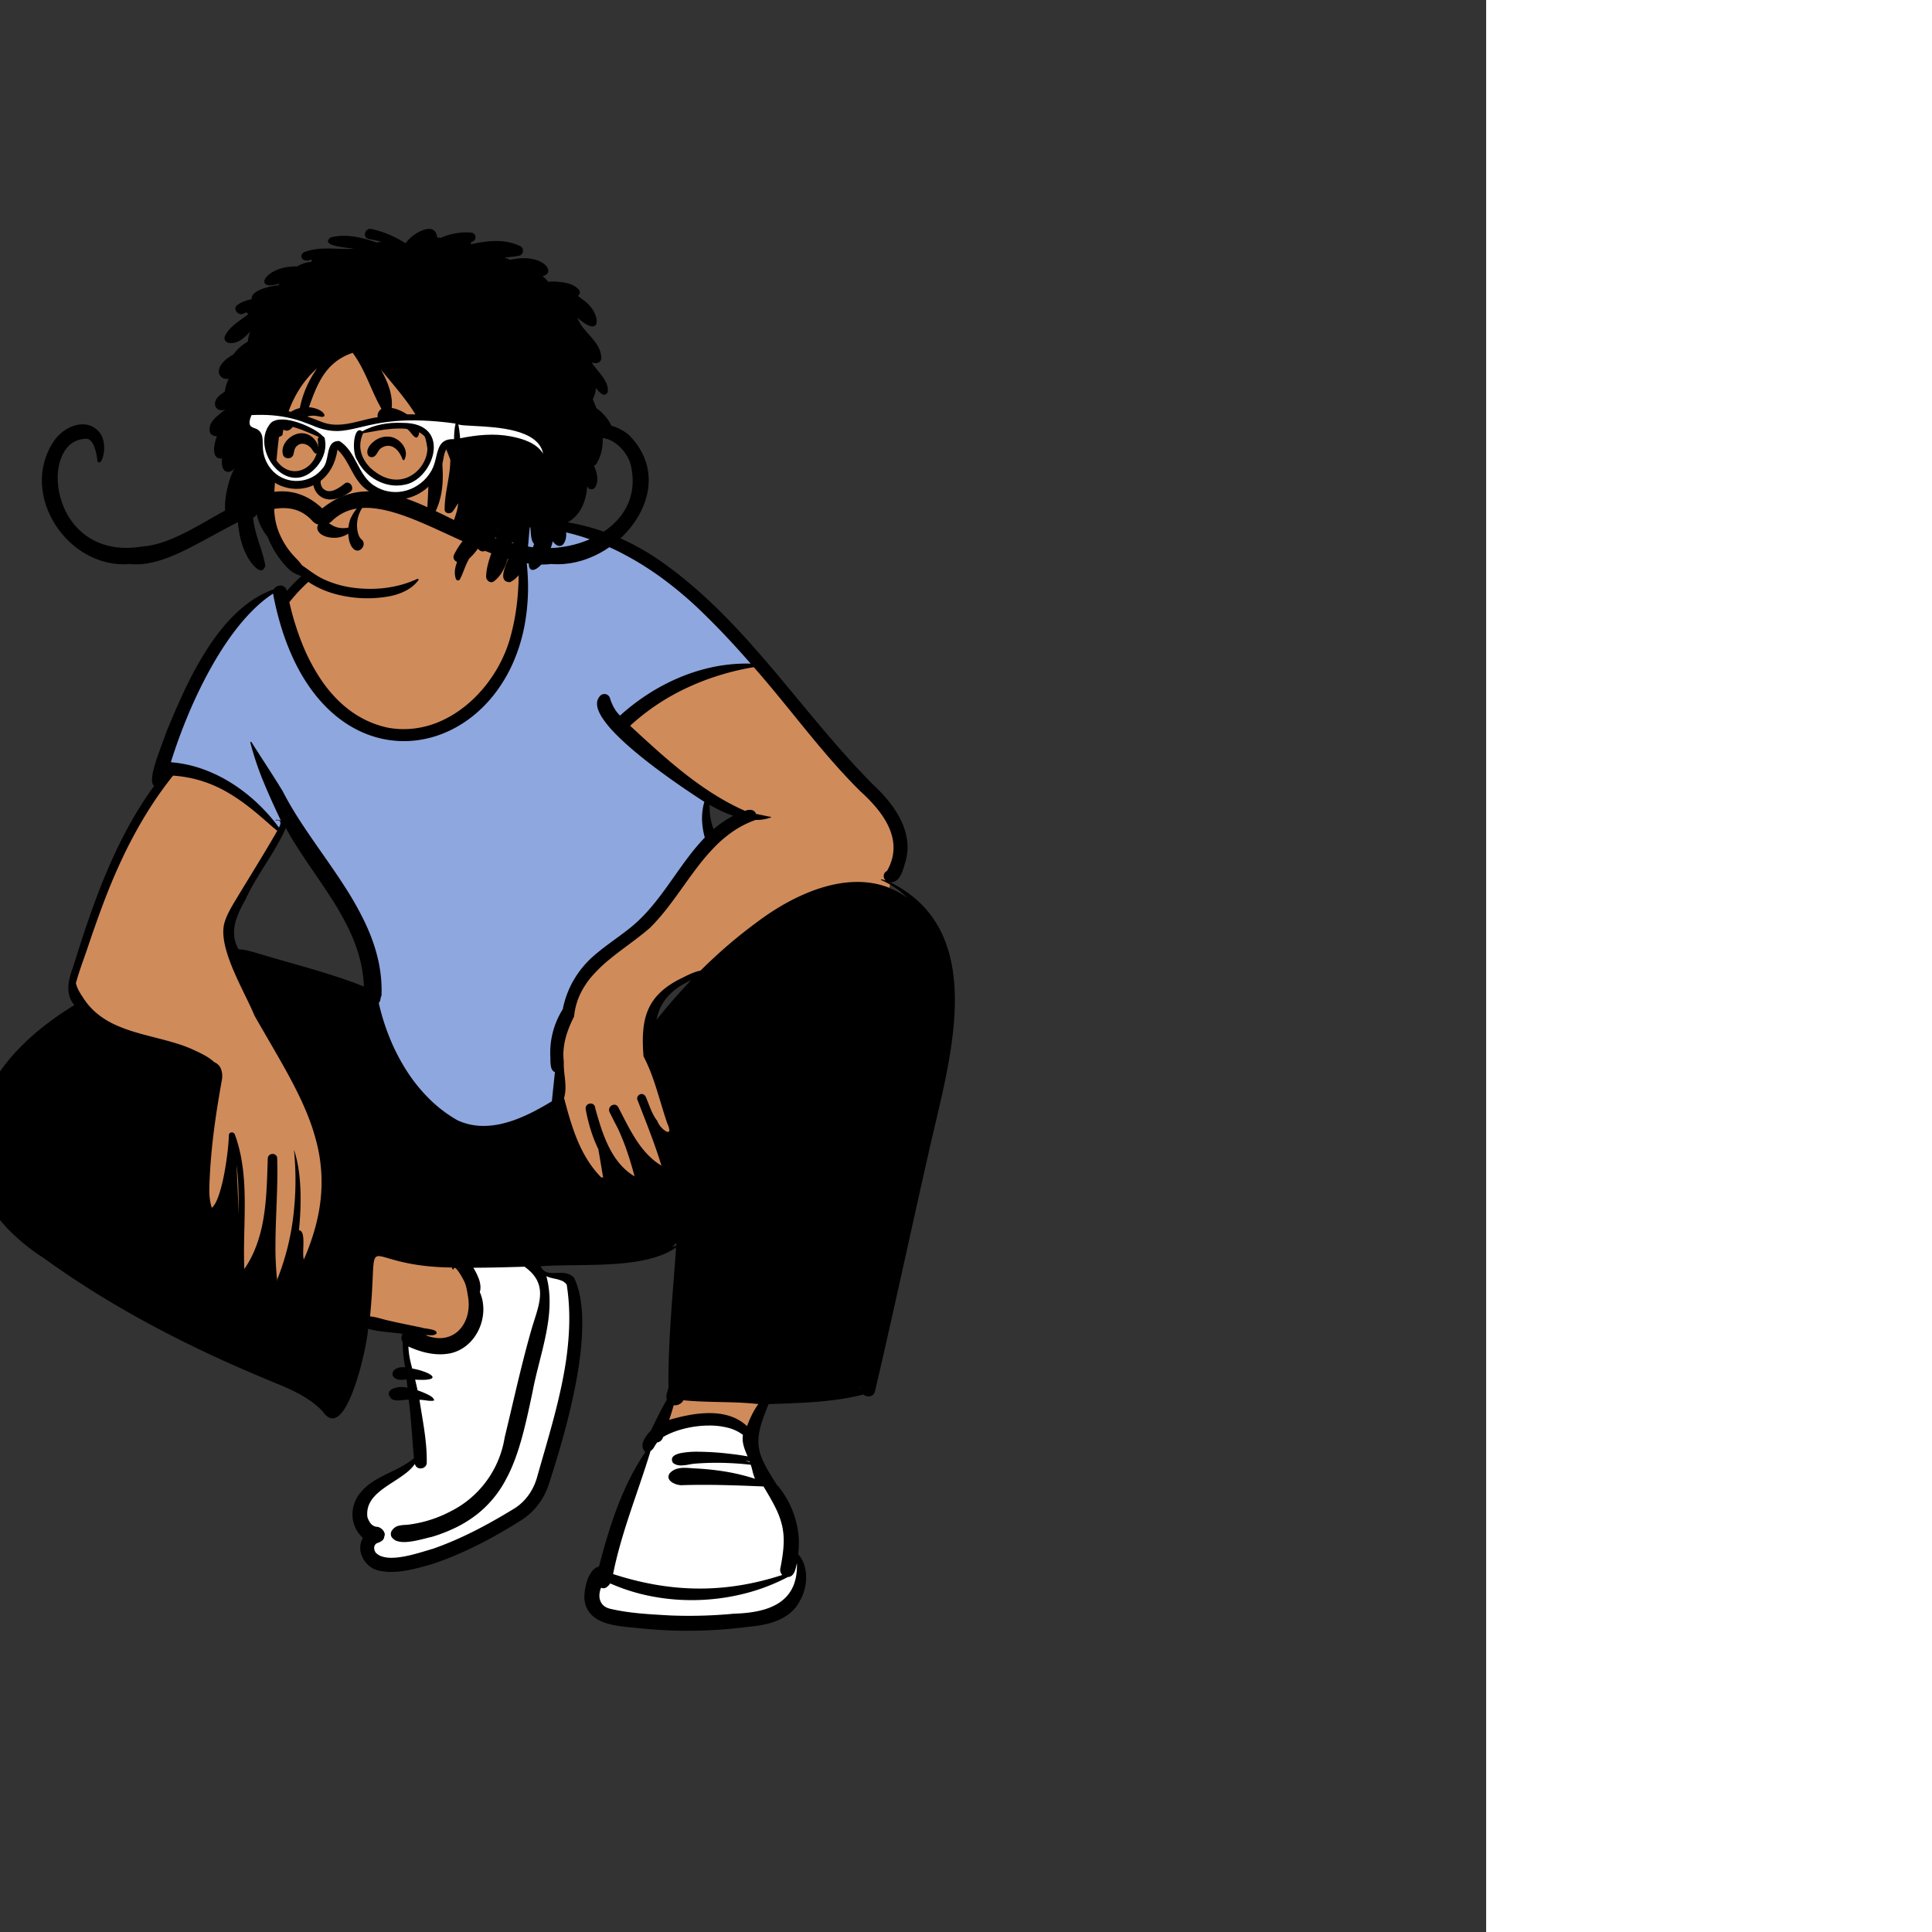 <?xml version="1.0" standalone="no"?>
<svg viewBox="-1000 -300 2600 2600" style="width: 487.5px; height: 487.5px; justify-content: center; align-self: center; transform: scale(-1, 1);" xmlns="http://www.w3.org/2000/svg" width="609" height="609"><rect x="-1000" y="-300" width="2600" height="2600" fill="#333333" stroke="none"/><g transform="rotate(0 375.913 951.297)"><g id="pose_sitting_mid-2" data-name="pose/sitting/mid-2" transform="translate(-169 464)"><path id="_Skin" data-name="✋ Skin" d="M352.548,1482.6h-.334c-13.261,0-26.027-.331-37.943-.982a424.434,424.434,0,0,1-45.788-4.739c-16.654-2.768-30.154-6.531-40.125-11.184a52.36,52.36,0,0,1-13.718-8.849,24.468,24.468,0,0,1-7.237-11.469,58.275,58.275,0,0,1-7.5-29.908,46.732,46.732,0,0,1,2.809-15.269,34.454,34.454,0,0,1,8.158-12.75,110.683,110.683,0,0,1,3.234-47.726A116.42,116.42,0,0,1,223.329,1317a109.6,109.6,0,0,1,13.941-20.249l.05.075c8.845-13.268,14.567-22.936,18.552-31.346,4.487-9.47,6.957-17.754,7.772-26.069.823-8.394-.016-17.015-2.64-27.132-2.405-9.274-6.317-19.925-12.684-34.536-4.678-.179-9.595-.352-13.933-.5-18.508-.651-37.645-1.325-56.424-2.916-10.116-.857-19.282-1.9-28.021-3.195-9.823-1.453-18.847-3.178-27.586-5.272l1.53-9.159c-1.455-.386-9.214-2.426-10.91-2.866.045.342.126.925.23,1.663l.008.057,0,.015c.423,3.018,1.13,8.069,1.108,9.3a7.23,7.23,0,0,1-4.712,2.34,2.613,2.613,0,0,1-2.677-2.422c-15.17-64.947-29.651-130.262-43.655-193.427-9.766-44.051-19.864-89.6-30.138-134.765-1.669-7.076-3.407-14.262-5.247-21.87-6.644-27.476-14.175-58.619-19.685-90.1C1.876,688.429-.75,657.652.183,630.538c.267-7.758.836-15.327,1.693-22.494A216.522,216.522,0,0,1,5.549,586.4a177.665,177.665,0,0,1,5.9-20.57,150.689,150.689,0,0,1,8.386-19.278,134.613,134.613,0,0,1,11.119-17.765,129.208,129.208,0,0,1,14.1-16.033,135.013,135.013,0,0,1,17.334-14.08A153.344,153.344,0,0,1,83.212,486.77L80.55,475.392c-7.12,0-9.981-7.77-13.245-18.749-6.557-17.7-4.969-36.768,4.721-56.663a132.506,132.506,0,0,1,15.986-24.748A189.693,189.693,0,0,1,107.5,354.555c36.016-36.116,69.257-76.2,101.4-114.971l.382-.461c22.643-27.575,44.968-54.524,69.113-81.051,28.28-31.07,54.4-56.37,79.864-77.344a474.953,474.953,0,0,1,44-32.373c7.667-4.951,15.414-9.577,23.024-13.752,7.887-4.326,15.863-8.3,23.709-11.8,8.11-3.623,16.317-6.855,24.4-9.607a257.709,257.709,0,0,1,25.084-7.166,238.359,238.359,0,0,1,25.775-4.48,227.507,227.507,0,0,1,62.425,1.307l-.539,6.6c5.731.722,11.636,1.644,17.346,2.535l.016,0c13.271,2.072,26.99,4.215,40.485,4.215a103.422,103.422,0,0,0,18.7-1.586,240.723,240.723,0,0,1,41.04-3.5A253.533,253.533,0,0,1,811.131,35.175,240.747,240.747,0,0,1,858.01,64.126,221.665,221.665,0,0,1,896.7,103.37l1.957-13.007c.184-1.227.621-2.362,2.561-2.362l.158,0c2.419,0,3.712,1.976,4.658,3.91a157.906,157.906,0,0,1,30.448,16.173,184.8,184.8,0,0,1,26.372,21.884A237.539,237.539,0,0,1,985.6,156.372a320.5,320.5,0,0,1,19.566,29.743c10.772,18.432,21.04,39.611,31.392,64.746,9.045,21.961,17.026,44.212,24.068,63.844l.056.157c1.624,4.526,3.157,8.8,4.7,13.057a72.889,72.889,0,0,1,2.711,14.137,10.993,10.993,0,0,1-.346,4.452l-5.333,3.183c25.154,33.522,47.052,72.612,66.947,119.5,18.008,42.445,32.266,86.258,44.99,127.281a111.224,111.224,0,0,1,4.9,15.617,48.7,48.7,0,0,1,1.295,13.493,30.683,30.683,0,0,1-3.026,11.83,36.508,36.508,0,0,1-8.057,10.628,415.71,415.71,0,0,1,65.936,48.59c20.574,18.792,37.14,38.557,49.237,58.746a183.282,183.282,0,0,1,15.536,32.611,151.763,151.763,0,0,1,7.976,34.466,142.5,142.5,0,0,1-.712,36.093,151.321,151.321,0,0,1-3.966,18.585,166.484,166.484,0,0,1-6.561,18.906,224.287,224.287,0,0,1-20.98,30.988,297.163,297.163,0,0,1-26.424,28.661c-9.25,8.85-19.643,17.789-30.892,26.566-10.454,8.158-22.022,16.47-34.383,24.7-21.355,14.225-46,28.863-75.334,44.75-25.922,14.037-52.185,27.28-77.584,40.087l-.014.007c-15.555,7.844-30.247,15.252-44.581,22.691-15.122,8.207-32.418,14.994-50.73,22.178l-.01,0c-16.92,6.639-34.417,13.5-50.9,21.841a223.787,223.787,0,0,0-23.806,13.781,151.839,151.839,0,0,0-21.221,16.972,30.252,30.252,0,0,1-4.361,5.181c-1.656,1.524-3.106,2.329-4.191,2.33a2.082,2.082,0,0,1-.276-.018,4.484,4.484,0,0,1-.655.048h0c-2.873,0-6.1-2.746-9.6-8.162-3.956-6.123-8.19-15.5-12.586-27.873-3.789-10.665-7.567-23.236-10.927-36.356-6.385-24.935-9.917-46.58-8.216-50.349a112.49,112.49,0,0,1-19.569,4.874c-6.665,1.109-13.551,1.844-20.211,2.554l-.029,0c-7.293.778-14.831,1.582-22.077,2.876a26.128,26.128,0,0,0,1.9,3.222c2.265,3.471,4.832,7.4,1.445,10.788.27,12.078-1.34,26.306-4.785,42.288a55.659,55.659,0,0,1,8.727-.767c5.7,0,8.85,1.24,9.449,2.469a.927.927,0,0,1-.047.949c-.6.952-2.71,1.52-5.657,1.52a45.529,45.529,0,0,1-12.1-2.036l-.249,2.336c-.735,6.872-2.1,19.663-2.664,24.868a43.972,43.972,0,0,1,16.123-3.282c4.6,0,8.032.987,9.921,2.853-.65,2.1-2.94,3.071-7.207,3.071a75.394,75.394,0,0,1-7.759-.581h-.007l-.119-.013a73,73,0,0,0-7.456-.568,13.283,13.283,0,0,0-3.592.393c-2.527,18.776-3.984,37.675-5.392,55.953-.78,10.126-1.587,20.6-2.568,30.951a86.345,86.345,0,0,0,16.36,11.966c5.879,3.425,12.167,6.47,18.248,9.415,6.849,3.317,13.931,6.747,20.38,10.7a87.262,87.262,0,0,1,9.233,6.45,62.137,62.137,0,0,1,8.115,7.782,38.217,38.217,0,0,1,10.366,30.119,39.136,39.136,0,0,1-1.523,7.758,38.018,38.018,0,0,1-3.087,7.308,36.288,36.288,0,0,1-10.782,12.1,20.929,20.929,0,0,1,4.825,10.724,24.986,24.986,0,0,1-1.134,11.5,27.211,27.211,0,0,1-6.79,10.807,23.385,23.385,0,0,1-11.24,6.144,71.937,71.937,0,0,1-16.561,1.822c-16.033,0-32.262-4.506-47.956-8.865l-.381-.106c-1.216-.338-2.474-.687-3.7-1.025-37.094-12.237-75.938-31.311-118.751-58.313a83.819,83.819,0,0,1-35.545-46.771c-43.422-134.06-55.043-225.225-34.54-270.963,6.789-5.137,14.025-5.453,21.022-5.759,5.138-.225,9.988-.436,14.52-2.466a21.207,21.207,0,0,0,7.293-4.939c2.479-2.658,4.519-6.405,6.239-11.455-16.877-1.66-35.824-1.9-55.884-2.146-23.211-.289-47.211-.588-69.409-3.184a208.168,208.168,0,0,1-31.578-5.9,127.9,127.9,0,0,1-14.123-4.778,93.938,93.938,0,0,1-12.675-6.282l1.589-3.387c-2.958-1.892-8.531-8.17-12.6-12.754-1.724-1.942-3.209-3.616-4.224-4.659,3.3,39.775,6.106,78.314,8.338,114.546,2.456,39.859,4.306,78.331,5.5,114.347,8.207,13.83,15.293,28.351,23.045,44.534l.258.253c5.4,5.305,14.427,14.184,9,20.084l.011.025c1.9,4.461,46.65,109.862,60.543,163.766a12.657,12.657,0,0,1,8.649,4.146,28.691,28.691,0,0,1,5.831,9.7,59.744,59.744,0,0,1,3.2,12.449,68.6,68.6,0,0,1,.769,12.38c-2.041,27.525-37.123,30.584-68.075,33.283l-.525.046a620.8,620.8,0,0,1-64.687,3.393h-.329Zm552.777-472.273a6.22,6.22,0,0,0-4.434,1.835,6.367,6.367,0,0,0-1.849,4.553l6.283-.02ZM351.093,607.643l-6.855,9.589c16.771,17.6,32.35,35.475,46.305,53.141l10.6-4.875c-5.121-26.09-21.024-44.474-50.046-57.854ZM894.619,394.72l-5.877,10.615c-11.068,20-24.422,39.67-37.336,58.7-28.509,42-57.987,85.43-67.065,137.368-1.047,6.384-1.509,28.967-1.514,29.194l8.45-3.445c28.22-11.507,58.156-20.064,87.106-28.34l.072-.021c11.156-3.189,22.693-6.486,34.033-9.926,4.615-1.236,9.206-2.682,13.647-4.08l.008,0,.008,0c10.781-3.393,20.961-6.6,31.666-7.141l3.26-.167,1.632-2.828c6.7-11.614,8.593-23.855,5.793-37.422-2.525-12.237-8.593-24.211-14.773-35.326-7.608-16.6-17.392-32.2-26.854-47.289l-.012-.019c-9.812-15.641-19.958-31.814-27.374-48.748ZM329.652,366.978h0l-8.806,4.942c-11.82,6.634-21.632,11.166-30.879,14.263l-13.6,4.552,12.787,6.488a125.356,125.356,0,0,1,25.248,17.184l6.409,5.525,3.093-7.876c4.062-10.348,6.039-22.117,5.875-34.98l-.131-10.1Z" transform="translate(-111 -56)" fill="#d08b5b"></path><path id="_Shoes" data-name="👟 Shoes" d="M138.737,492.283c-22.786,0-43.393-1.278-59.593-3.7-15.264-2.278-28.809-6.268-40.26-11.858a85.248,85.248,0,0,1-23.332-16.357C4.73,449.445,2.145,439.662,2.144,439.588c-.173-.852-.338-1.648-.5-2.417l-.02-.1c-2.894-13.987-2.894-13.987,8.2-40.717l.319-.768c1.809-4.359,2.111-9.387,2.493-15.753a133.333,133.333,0,0,1,2.272-19.67,109.721,109.721,0,0,1,9.236-26.577c9.139-18.694,39.867-71.51,40.176-72.041A81.138,81.138,0,0,0,68.7,248.933a32.837,32.837,0,0,0,.6-13.3,71.472,71.472,0,0,1,14.812-8.711,124.323,124.323,0,0,1,18.667-6.562,162.834,162.834,0,0,1,20.776-4.138,160.542,160.542,0,0,1,21.14-1.44,115,115,0,0,1,22.859,2.107,57.434,57.434,0,0,1,18.175,6.614,10.74,10.74,0,0,0,3.163,5.1,8.35,8.35,0,0,0,4.727,2.1,27.476,27.476,0,0,1,3.237,4.747c1.513,2.588,3.078,5.264,5.774,6.773,6.936,22.957,18,49.7,29.72,78.006,16.312,39.412,33.179,80.165,39.787,113.364-.152.049-.235.119-.254.215-.065.337.689.969,1.831,1.925,2.64,2.212,7.553,6.329,9.423,12.859a25.088,25.088,0,0,1,.772,7.642,46.438,46.438,0,0,1-1.006,7.979c-1.03,4.846-2.684,8.966-3.766,9.38a200.736,200.736,0,0,1-28.606,8.168c-10.485,2.275-22.25,4.241-34.967,5.844-12.173,1.534-25.053,2.715-38.282,3.512C164.368,491.889,151.4,492.283,138.737,492.283Zm412.8-81.732c-7.857,0-17.472-1.238-28.578-3.681-9.4-2.068-18.068-4.579-24.395-6.413l-.047-.014-.584-.168-1.149-.326a594.655,594.655,0,0,1-59.347-24.673,635.708,635.708,0,0,1-56.554-30.448,45.632,45.632,0,0,1-11.065-9.28,79.78,79.78,0,0,1-9.112-12.732,131.337,131.337,0,0,1-12.072-28.279c-2.618-9.329-5.377-18.907-8.044-28.17l-.006-.02c-10.787-37.455-21.941-76.184-28.79-115.02a427.71,427.71,0,0,1-6.528-58.417c-.378-9.965-.318-19.807.178-29.252a283.609,283.609,0,0,1,3.035-29.21c1.046-1.49,7.814-5.026,17.244-9.01A279.06,279.06,0,0,1,358.89,13.846c2.431-.666,4.86-3.261,7.208-5.77,2.451-2.619,4.766-5.092,7.045-5.489C383.007.871,395.142,0,409.211,0c12.666,0,24.478.681,33.1,1.178h.014c4.75.274,8.5.49,10.808.5l-.959,1.63c-1.464,2.516-5.446,12.675-8.451,25.828a148.16,148.16,0,0,0-3.36,21.622,95.225,95.225,0,0,0,.779,22.83A46.862,46.862,0,0,0,447.3,90.46,44.173,44.173,0,0,0,457.761,102.1c6.733,5.281,15.347,9.167,25.6,11.55a41.406,41.406,0,0,0,8.7,1.044,23.607,23.607,0,0,0,9.59-1.929,58.484,58.484,0,0,0,8.425-4.8,99.981,99.981,0,0,1,13.061-7.374c-.007.181.666.4,1.685.726a23.238,23.238,0,0,1,7.322,3.478,8.052,8.052,0,0,1,2.992,8.8c-2.315,9.554-5.487,29.066-8.845,49.724-2.394,14.726-4.869,29.952-7.154,42.276-.972,5.244-1.932,9.9-2.778,14.017-1.77,8.6-3.168,15.388-3.571,21.978a62.507,62.507,0,0,0,2.349,21.005c3.288,12.112,28.507,27.09,48.772,39.125,10.782,6.4,20.093,11.933,24.228,15.875,4.635,4.419,6.986,11.437,6.988,20.859,0,7.664-1.538,16.893-4.577,27.431a211.252,211.252,0,0,1-8.947,24.668,111.448,111.448,0,0,1-6.121,12.572,22.146,22.146,0,0,1-10.168,5.769A50.5,50.5,0,0,1,551.54,410.552Z" transform="translate(89.856 930.412)" fill="#fff"></path><path id="_Top" data-name="👕 Top" d="M320.727,0c1.449.139,2.782.294,4.117.461l1.423.178-.631,1.288c-16.943,73.553-13.656,124.4,6.836,172.315C356,229.267,395.265,265.908,442.18,278.766c45.361,12.432,95.049-5.391,136.281-42.277C613.767,204.905,643.7,88.356,643.7,88.356c6.21,2.735,28.189,12.878,33.936,16.357,58.632,50.434,102.841,151.278,124,219.962.127.411.253.823.368,1.229l-1.267.093c-9.8.761-50.768,5.034-95.733,32-21.018,12.606-61,56-61,56l-7-11s30.107-55.7,21-50c-15.962,9.991-121.012,180.906-137,254-1.38,6.307.142,36.45.142,36.45.093.458-1.565,28.739-9.142,45.55-19.566,43.41-63.4,106.423-105.552,130.17-43.478,20.057-90.674-2.134-128.567-24.844l-2.308-1.391c-.147-.089-.294-.178-.436-.27,0,0-7.3-34.458-8.137-48.666-.76-12.84.3-25.2,0-35-.7-22.711-2.5-36.282-6.808-43.234C258.237,655.741,253.547,628.852,224,597c-14.023-15.117-48.685-30.309-63.374-47.285-46.754-54.037-88.166-112.224-94.579-119l-1.68-1.761.156-.559c4.493-16.272,5.4-40.561.425-57.309l4.375-2.835c21.459-13.957,67.8-46.1,103.142-81.841,10.979-11.1,11.472-31.7,4.47-24.94-.231.223-.464.443-.706.651l-.692-.63C127.055,217.48,60,193,2.351,190.168c-.787-.039-1.575.05-2.351.079l1.551-1.777c21.3-24.365,43.307-53.146,66.507-75.549C134.21,48.322,226.077,1.654,320.727,0Z" transform="translate(149 -59)" fill="#8fa7df"></path><path id="_Ink" data-name="🖍 Ink" d="M359.221,1494.6a629.123,629.123,0,0,1-81.626-5.358,174.9,174.9,0,0,1-20.142-2.832,102.793,102.793,0,0,1-19.417-5.89,65.122,65.122,0,0,1-16.919-10.276,52.408,52.408,0,0,1-12.645-15.99A61.671,61.671,0,0,1,202.28,1439a64.417,64.417,0,0,1-2.124-16.816,53.048,53.048,0,0,1,2.64-16.46,40.6,40.6,0,0,1,8.1-14.195,110.844,110.844,0,0,1-.585-24.141,119.69,119.69,0,0,1,4.469-23.747,124.8,124.8,0,0,1,22.256-42.68.654.654,0,0,0,.2.03,1.152,1.152,0,0,0,.971-.831c-.024.023-.038.032-.046.032a.006.006,0,0,1-.005,0c0-.007,0-.026.009-.061a8.171,8.171,0,0,0-1.129.831.374.374,0,0,1-.289-.376c.024-.331.53-.769,1.879-1a4,4,0,0,1-.285.406c-.043.055-.082.1-.124.164a3.685,3.685,0,0,1,2.07-.73,11.807,11.807,0,0,0-1.661.159c7.473-11.552,13.312-20.962,17.513-29.345a93.623,93.623,0,0,0,5.12-12.048,59.7,59.7,0,0,0,2.7-11.45c.983-7.544.4-15.351-1.849-24.569-2.075-8.519-5.619-18.561-11.493-32.558q-4.981-.184-10.192-.365c-19.392-.683-39.444-1.39-59.1-3.139-10.589-.942-20.185-2.1-29.335-3.542-10.28-1.619-19.727-3.55-28.881-5.9a11.17,11.17,0,0,1-7.034,2.557,8.784,8.784,0,0,1-5.3-1.672,9.051,9.051,0,0,1-3.329-5.346c-15.05-64.408-29.6-130.044-43.675-193.519-9.793-44.173-19.92-89.85-30.133-134.744-2.258-10.051-4.7-20.385-7.293-31.327-6.548-27.671-13.969-59.034-19.167-90.081C1.231,687.019-.986,656.861.4,630.329c.395-7.572,1.1-14.967,2.084-21.98a207.223,207.223,0,0,1,4.087-21.178A174.019,174.019,0,0,1,12.9,566.982a152.013,152.013,0,0,1,8.828-19.015,138.451,138.451,0,0,1,26.12-33.756,148.947,148.947,0,0,1,17.783-14.369A171.563,171.563,0,0,1,86.893,487.4c-5.4,0-9.623-2.517-12.917-7.7-2.852-4.487-4.567-10.253-6.079-15.34-.409-1.375-.795-2.674-1.192-3.912a70.6,70.6,0,0,1-2.833-15.037,71.483,71.483,0,0,1,.406-14.654,88.751,88.751,0,0,1,8.745-27.78c7.68-15.531,20.039-31.28,36.731-46.809,16.1-16.162,33.053-34.533,51.83-56.163,16.743-19.287,33.356-39.326,49.422-58.7,14.186-17.111,28.856-34.8,43.566-51.923,16.5-19.2,31.29-35.609,45.229-50.181,16.728-17.486,32.61-32.759,48.553-46.691,8.638-7.548,17.4-14.779,26.043-21.492,9.064-7.04,18.315-13.757,27.5-19.964a332.058,332.058,0,0,1,36.075-20.864,310.8,310.8,0,0,1,38.737-16.116A276.52,276.52,0,0,1,517.2,3.681,240.209,240.209,0,0,1,558.529,0a212.647,212.647,0,0,1,36.259,3.071,197.5,197.5,0,0,1,35.6,9.657.736.736,0,0,1,.514.841.727.727,0,0,1-.717.621.916.916,0,0,1-.2-.023,212.943,212.943,0,0,0-36.78-4.66c6.15.752,12.347,1.731,18.339,2.677,12.548,1.981,25.52,4.029,38.405,4.029a103.757,103.757,0,0,0,18.045-1.492A260.949,260.949,0,0,1,763.3,16.67,255.326,255.326,0,0,1,813.812,32.72a242.908,242.908,0,0,1,45.956,26.372,231.088,231.088,0,0,1,39.295,36.387,8.708,8.708,0,0,1,3.058-5.671,8.6,8.6,0,0,1,5.438-1.8A10.348,10.348,0,0,1,916.474,93a128.945,128.945,0,0,1,26.611,13.123,164.036,164.036,0,0,1,23.781,18.742,223.881,223.881,0,0,1,21.165,23.152,311.727,311.727,0,0,1,18.764,26.353,504.151,504.151,0,0,1,31.187,57.468c9.176,19.507,17.285,39.006,24.165,55.753.774,2.856,2.572,7.688,4.849,13.806l0,.007c3.756,10.089,8.43,22.645,11.192,33.557a62.614,62.614,0,0,1,2.273,14.4,15.517,15.517,0,0,1-.694,5.065,5.52,5.52,0,0,1-2.295,3.056c6.437,8.829,12.746,18.165,18.751,27.746,5.755,9.183,11.413,18.882,16.817,28.828,10.115,18.615,19.523,38.318,28.762,60.236,8.008,19,15.8,39.461,23.806,62.561,6.332,18.257,12.716,37.856,20.7,63.549,2.986,8.063,6.109,17.546,6.637,26.744a38.812,38.812,0,0,1-1.334,13.221,32.7,32.7,0,0,1-6.671,12.245,434.252,434.252,0,0,1,38.338,26.266,331.336,331.336,0,0,1,34.821,30.81,257.628,257.628,0,0,1,29.274,35.757A221.587,221.587,0,0,1,1299.3,765.3a206.866,206.866,0,0,1,9.774,21.247,165.383,165.383,0,0,1,9.932,31.746,141.08,141.08,0,0,1,2.8,30.355,135.16,135.16,0,0,1-3.662,28.809,144.531,144.531,0,0,1-9.454,27.108c-7.826,16.912-19.133,33.229-33.606,48.5a263.709,263.709,0,0,1-48.739,39.838c-17.63,12.78-36.171,25.42-55.105,37.568-18.288,11.733-37.48,23.352-57.041,34.534-18.826,10.761-38.562,21.441-58.66,31.742-19.258,9.871-39.433,19.694-59.963,29.2-24.5,11.323-50.627,22.67-82.229,35.71-10.239,4.162-22.218,9.27-33.422,15.6-11.9,6.723-21.441,13.969-29.168,22.149a27.416,27.416,0,0,1-6.662,7.133,11.444,11.444,0,0,1-6.533,2.236c-6.009,0-12.209-5.559-18.432-16.524-5.177-9.123-10.279-21.775-15.164-37.6-3.863-12.516-7.531-26.972-10.33-40.7-2.35-11.532-3.856-21.428-3.929-25.827-9.763,2.939-20.316,4-30.521,5.02-5.242.526-10.663,1.069-15.869,1.861a10.809,10.809,0,0,1,1.478,5.522,10.4,10.4,0,0,1-1.749,5.688,172.461,172.461,0,0,1-3.359,33.8c.977-.087,1.936-.13,2.848-.13,4.224,0,7.819.923,10.4,2.67a8.014,8.014,0,0,1,3.806,5.875,6.567,6.567,0,0,1-1.811,5.005c-2.1,2.283-5.726,3.54-10.2,3.54a31.683,31.683,0,0,1-6.851-.82c-.22,2.049-.441,4.127-.655,6.137l-.013.125q-.275,2.593-.553,5.188a26.145,26.145,0,0,1,7.579-1.008,31.8,31.8,0,0,1,10.648,1.743c3.424,1.254,5.684,3.034,6.537,5.147a5.748,5.748,0,0,1-.051,4.264,14.908,14.908,0,0,1-3.781,5.246,17.362,17.362,0,0,1-7.956,1.682,57.222,57.222,0,0,1-6.613-.522l-.041,0a57.8,57.8,0,0,0-6.741-.527c-.441,0-.878.01-1.3.031-2.126,16.744-3.432,33.791-4.7,50.276v.005c-.712,9.289-1.448,18.894-2.324,28.37a91.826,91.826,0,0,0,15.14,10.456c5.38,3.05,11.108,5.821,16.648,8.5a229.641,229.641,0,0,1,20.874,10.995,88.134,88.134,0,0,1,9.539,6.748,64.85,64.85,0,0,1,8.449,8.241,46.217,46.217,0,0,1,9.413,15.554,45.524,45.524,0,0,1,2.187,8.609,44.315,44.315,0,0,1,.452,8.791,41.938,41.938,0,0,1-14,29.406,26.042,26.042,0,0,1,3.589,12.5,29.8,29.8,0,0,1-2.418,12.441,33.528,33.528,0,0,1-8.609,11.928,31.011,31.011,0,0,1-13.132,6.952,76.356,76.356,0,0,1-17.868,2c-17.073,0-34.154-4.759-50.673-9.362q-1.616-.451-3.22-.9c-10.284-3.388-20.84-7.347-31.375-11.768-9.965-4.182-20.227-8.908-30.5-14.048-18.721-9.367-37.8-20.216-58.334-33.165a87.652,87.652,0,0,1-23.573-21.588,91.4,91.4,0,0,1-14.511-28.5c-9.927-30.65-15.573-50.49-18.957-62.747-7.583-27.469-13.563-53.109-17.774-76.207-2.49-13.658-4.414-26.714-5.718-38.8a348.341,348.341,0,0,1-2.153-36.955,203.505,203.505,0,0,1,2.5-33.366,110.371,110.371,0,0,1,8.249-28.038,19.78,19.78,0,0,1,9.007-5.8,32.515,32.515,0,0,1,9.941-1.253c1.644,0,3.268.059,4.839.115h.005l.063,0c1.61.058,3.131.113,4.654.113,5.428,0,8.005-.847,9.644-1.585a13.913,13.913,0,0,0,7.026-7.492c-13.6-1.065-29.31-1.252-45.939-1.449h-.009c-12.1-.143-24.608-.291-37.126-.787-14.173-.561-26.278-1.5-37.007-2.871a200.68,200.68,0,0,1-34-7.007,119.664,119.664,0,0,1-14.965-5.7,85.909,85.909,0,0,1-13.128-7.5c1.014,14.587,2.164,29.408,3.276,43.741,1.777,22.91,3.615,46.6,4.946,69.912,1.493,26.15,2.177,49.053,2.091,70.017-.5,3.749.415,6.877,1.3,9.9,1.054,3.6,2.049,7,.877,11.358,7.627,13.047,14.254,26.632,21.511,41.761a44.288,44.288,0,0,1,7.524,9.128,28.791,28.791,0,0,1,2.674,5.554,16.491,16.491,0,0,1,.988,5.624,10.7,10.7,0,0,1-3.936,8.224c31.787,46.585,48.844,101.642,62.541,154.2,3.483.8,6.661,2.984,9.446,6.495a41.031,41.031,0,0,1,6.236,11.961,73.13,73.13,0,0,1,3.28,13.8,60.424,60.424,0,0,1,.577,12.014,38.469,38.469,0,0,1-2.79,10.742,32.221,32.221,0,0,1-5.243,8.368,36.134,36.134,0,0,1-7.242,6.324,49.931,49.931,0,0,1-8.788,4.609c-12.546,5.148-27.951,6.6-41.543,7.875-2.912.274-5.661.532-8.324.821-16,1.683-32.353,2.76-48.61,3.2C370.4,1494.528,364.773,1494.6,359.221,1494.6Zm-146.657-90.875h0a88.84,88.84,0,0,0,.594,14.268,65.063,65.063,0,0,0,2.718,12.193,52.66,52.66,0,0,0,4.648,10.271,48.933,48.933,0,0,0,6.384,8.5,55.314,55.314,0,0,0,13.528,10.409,80.514,80.514,0,0,0,16.745,6.813c11,3.182,24.025,4.96,39.824,5.433,20.25,1.927,40.772,2.9,60.995,2.9,8.233,0,16.566-.163,24.766-.483,2.056-.121,4.154-.242,6.183-.359l.528-.03c24.441-1.4,49.714-2.856,73.8-8.5,6.056-1.244,10.552-4.341,13-8.956a18.777,18.777,0,0,0,2.074-9.164,28.1,28.1,0,0,0-2.255-10.339,8.263,8.263,0,0,1-3.322.731,6.339,6.339,0,0,1-3.669-1.122,18.535,18.535,0,0,1-5.3-5.4,256.73,256.73,0,0,1-53.292,16.893,284.31,284.31,0,0,1-56.383,5.6,289.761,289.761,0,0,1-66.974-7.81,264.577,264.577,0,0,1-62.372-23.249c-3.574-.175-6.253-1.949-8.189-5.422-1.683-3.02-2.568-6.889-3.348-10.3C213.014,1405.592,212.8,1404.638,212.564,1403.729Zm22.49,8.768h0a9.832,9.832,0,0,1-2.79,7.05c9.417,3.056,18.9,5.762,28.2,8.041s18.642,4.194,27.832,5.7c9.169,1.5,18.447,2.648,27.578,3.4,9.1.746,18.328,1.125,27.434,1.125h.007c9.548,0,19.266-.416,28.884-1.238,9.552-.816,19.3-2.056,28.982-3.688,9.6-1.617,19.421-3.669,29.2-6.1,9.68-2.4,19.623-5.254,29.553-8.471-3.347-16.813-8-34.926-14.223-55.37-5.552-18.238-11.807-36.587-17.856-54.331l0-.007c-6.235-18.292-12.683-37.207-18.358-55.991-2.7-1.511-4.261-4.187-5.773-6.774a27.486,27.486,0,0,0-3.237-4.747,8.348,8.348,0,0,1-4.727-2.1,10.743,10.743,0,0,1-3.162-5.1c-7.556-4.57-17.3-8.439-28.182-11.188a140.209,140.209,0,0,0-33.81-4.283,99.066,99.066,0,0,0-25.03,2.961,55.441,55.441,0,0,0-20.409,9.638c1.752,10.115-2.232,19.468-6.084,28.513l-.2.479c3.382-.807,13.54-2.4,25.7-3.751a390.165,390.165,0,0,1,40.99-2.6,120.267,120.267,0,0,1,22.285,1.672c6.5,1.279,10.595,3.3,12.164,6.015,1.175,2.029.952,4.483-.662,7.292a14.948,14.948,0,0,1-5.281,2.753,20.342,20.342,0,0,1-5.777.755,61.578,61.578,0,0,1-10.627-1.282c-2.443-.438-4.75-.851-7.014-1.065-9.817-.816-19.937-1.23-30.079-1.23a408.644,408.644,0,0,0-45.9,2.659c-.914,2.564-1.606,5.3-2.275,7.943a61.06,61.06,0,0,1-3.506,10.948,268.805,268.805,0,0,1,39.793-9.694,357.672,357.672,0,0,1,40.758-4.285c1.584-.084,3.287-.21,4.79-.321h.007c3.1-.229,6.3-.465,9.433-.465a35.418,35.418,0,0,1,10.73,1.386,20.143,20.143,0,0,1,9.14,5.75,9.08,9.08,0,0,1,1.831,4.306,6.627,6.627,0,0,1-.714,3.79c-1.165,2.3-3.716,4.408-7.183,5.948a25.069,25.069,0,0,1-9.768,2.192,14.775,14.775,0,0,1-1.706-.094c-8.7-.261-17.932-.393-27.433-.393-27.593,0-55.173,1.088-81.058,2.2-5.777,9.5-11.751,19.58-16.3,28.909a107.619,107.619,0,0,0-8.87,24.373,94.032,94.032,0,0,0-1.856,25.78c.483,9.095,1.988,19.621,4.737,33.128l-.06-.049a.985.985,0,0,1-.108-.092Zm314.679-395.141c-3.192,1.707-7.107,2.564-10.893,3.392a55.3,55.3,0,0,0-9.237,2.583,15.982,15.982,0,0,0-7.263,5.516,283.7,283.7,0,0,0-3.035,29.21c-.5,9.444-.556,19.286-.178,29.251a427.741,427.741,0,0,0,6.527,58.416c6.849,38.835,18,77.564,28.789,115.017,2.669,9.268,5.429,18.849,8.051,28.2,5.468,18.437,16.92,33.456,32.249,42.291,18.926,11.559,36.117,21.191,52.554,29.448,9.247,4.645,18.434,8.935,27.3,12.751,9.445,4.063,18.88,7.737,28.043,10.922,2.293.641,5.008,1.459,7.882,2.326l.048.014c6.567,1.98,14.734,4.442,23.049,6.369,9.735,2.256,17.774,3.353,24.578,3.353a41.849,41.849,0,0,0,12.057-1.553,20.489,20.489,0,0,0,9.086-5.341,11.051,11.051,0,0,0,2.14-6.794,7.633,7.633,0,0,0-3.08-5.647c-.264-.1-.538-.2-.818-.311-3.829-1.445-9.069-3.423-9.622-8.278l.139-.05a7.116,7.116,0,0,1-.17-6.438,12.406,12.406,0,0,1,3.567-4.547,13.472,13.472,0,0,1,5.015-2.636,12.392,12.392,0,0,0,8.859-3.744c1.966-2.018,3.6-4.933,5.142-9.177a34.853,34.853,0,0,0,.153-8.187A31,31,0,0,0,789,1326.4a37.844,37.844,0,0,0-7.769-12.5c-6.793-7.547-16.47-13.829-25.828-19.9l0,0c-5.52-3.583-11.227-7.289-16.221-11.185a58.123,58.123,0,0,1-12.57-12.741,7.313,7.313,0,0,1-2.814,4.6,8.074,8.074,0,0,1-4.754,1.479,8.729,8.729,0,0,1-6.188-2.475,7.439,7.439,0,0,1-2.135-5.431c-.439-22.087,3.269-44.564,6.856-66.3l.007-.04c.977-5.922,1.987-12.045,2.889-18.027-.314-.013-.649-.021-.995-.021a52.911,52.911,0,0,0-7.229.68,52.931,52.931,0,0,1-7.229.681,18.685,18.685,0,0,1-4.129-.421c-.36-2.259,2.155-4.831,7.474-7.645a113.114,113.114,0,0,1,12.973-5.508l.017-.006c.667-.248,1.244-.461,1.708-.64,1.049-4.893,2.153-9.718,3.28-14.341-3.331.2-6.365.3-9.017.3a46.153,46.153,0,0,1-10.893-.966c-2.231-.585-3.408-1.42-3.5-2.48-.15-1.738,2.734-4.023,7.913-6.268a89.961,89.961,0,0,1,19.367-5.5c.807-2.746,1.579-5.791,2.43-9.581a106.472,106.472,0,0,0,2.741-20.07c-15.147,6.942-29.514,10.461-42.7,10.462a68.8,68.8,0,0,1-14.452-1.5,51.516,51.516,0,0,1-11.766-4.3,53.625,53.625,0,0,1-10.168-6.779,58.094,58.094,0,0,1-8.412-8.8,62.733,62.733,0,0,1-6.5-10.355,65.264,65.264,0,0,1-6.784-25.762,60.393,60.393,0,0,1,.805-13.35,55.666,55.666,0,0,1,3.875-12.868,24.243,24.243,0,0,1-.777-8.536,35.985,35.985,0,0,1,1.822-8.505,83.675,83.675,0,0,1,7.675-15.719c-22.953-.08-45.678-.7-68.878-1.389a64.776,64.776,0,0,0-9.37,7.959,44.63,44.63,0,0,0-6.316,8.265,37.961,37.961,0,0,0-5.161,17.447c-.683,12.036,3.4,24.9,7.727,38.527l0,.012c1.307,4.116,2.658,8.372,3.895,12.668,9.925,34.665,18.321,70.379,26.44,104.916v.006c3.089,13.14,6.283,26.727,9.52,40.077a135.243,135.243,0,0,0,46.21,81.886,133.56,133.56,0,0,0,26.949,17.665,164.143,164.143,0,0,0,27.491,11.41,167.411,167.411,0,0,0,29.089,6.31c1.315.133,2.678.221,4,.305h.006a44.173,44.173,0,0,1,9.4,1.275,14.226,14.226,0,0,1,7.742,5.2,8.747,8.747,0,0,1,2.288,5.693,7.5,7.5,0,0,1-2.288,5.648,14.373,14.373,0,0,1-6.657,4.094,30.488,30.488,0,0,1-8.969,1.172c-9.335,0-20.332-2.787-29.167-5.027-3.008-.762-5.849-1.482-8.174-1.97a212.218,212.218,0,0,1-33.879-13.361,159.539,159.539,0,0,1-26.946-17.046,146.524,146.524,0,0,1-37.268-44.031,205.584,205.584,0,0,1-12.407-26.428c-3.418-8.743-6.574-18.228-9.647-29-5.742-20.123-10.327-41.717-15.181-64.579l0-.01-.116-.547c-2.472-13.347-5.961-27.158-9.335-40.514l0-.007c-4.778-18.915-9.719-38.474-12.109-57.777a177.833,177.833,0,0,1-1.4-28.9,136.839,136.839,0,0,1,1.3-14.376,122.327,122.327,0,0,1,2.953-14.3Zm-267.82,248.5c-1.327.176-2.679.343-3.985.505h-.007l-.111.014-1.536.191q-.064.177-.132.356l-.009.025c-.076.206-.155.419-.23.629C277.829,1267,279.8,1266.438,281.913,1265.857Zm83.351-81.439c-16.17,1.646-32.672,2.015-48.632,2.371-17.116.382-34.816.777-52.159,2.749,5.833,8.056,10.659,17.5,15.19,29.73A59.071,59.071,0,0,1,290.8,1211a64.367,64.367,0,0,1,12.386-5.428,78.844,78.844,0,0,1,13.3-2.973,102.611,102.611,0,0,1,13.892-.905,155.47,155.47,0,0,1,27.818,2.771c8.055,1.48,16.65,3.552,26.276,6.335-2.288-6.682-4.347-13.314-6.12-19.71a10.877,10.877,0,0,1-1.725.136,13.116,13.116,0,0,1-6.543-1.848,12.7,12.7,0,0,1-4.822-4.958h0Zm-238.781-16.5a2.974,2.974,0,0,1,.024.3c0,.043,0,.087.007.133.724.048,1.466.115,2.121.174l.178.016c-.49-.119-.978-.253-1.45-.382l-.037-.01C127.05,1168.07,126.764,1167.991,126.483,1167.918Zm546.7-161.673c-1.343,0-3.524,2.313-6.483,6.875-2.394,3.69-4.663,7.877-5.754,9.89-.222.41-.388.715-.5.918-2.8,5.947-4.092,13.39-5.08,19.9a62.872,62.872,0,0,0-1.129,12.457,56.542,56.542,0,0,0,1.334,11.689,49.78,49.78,0,0,0,3.6,10.519,43.124,43.124,0,0,0,5.669,8.946,36.142,36.142,0,0,0,28.465,13.386,50.048,50.048,0,0,0,18.94-4.016c-.517-.044-1.079-.066-1.717-.066-.968,0-1.95.051-2.9.1h-.007c-.953.049-1.938.1-2.893.1a10.8,10.8,0,0,1-6.883-1.895.1.1,0,0,0,.031-.03l.018-.021a2.558,2.558,0,0,1-.214-2.457c1.349-2.765,8.4-3.863,14.07-4.745a34.23,34.23,0,0,0,6.345-1.307c4.053-.847,8.177-1.692,12.166-2.51l.168-.034.019,0c11.1-2.275,22.578-4.627,33.8-7.272,2.266-.535,4.589-1.173,6.835-1.789,5.2-1.429,10.585-2.907,15.915-3.311-2.269-23.366-3.034-40.3-3.592-52.668v-.006h0c-.987-21.86-1.285-28.458-8.173-28.458-2.98,0-7.279,1.26-13.229,3a277.164,277.164,0,0,1-31.329,7.6c-7.577,1.354-15.579,2.431-23.784,3.2-9.566.9-19.751,1.413-30.271,1.53a2.182,2.182,0,0,1-.368,1.866,1.991,1.991,0,0,1-1.494.684c-.31,0-.535-.087-.572-.223-.032-.117.079-.258.313-.4C674.235,1006.734,673.794,1006.245,673.182,1006.245Zm238.486,16.087a.251.251,0,0,0-.192.078.457.457,0,0,0-.09.341c.014.2.112.418.237.418.062,0,.153-.054.242-.311.029-.083.067-.166.1-.233l0-.008c.024-.052.048-.106.069-.159A.773.773,0,0,0,911.667,1022.332ZM889.38,847.4h0a406.512,406.512,0,0,0,.862,88.918,337.938,337.938,0,0,0,21.85,86,414.331,414.331,0,0,0,2.209-47.092c-.043-16.042-.679-32.6-1.294-48.607v-.005c-.861-22.411-1.752-45.586-1.015-67.566a5.93,5.93,0,0,1,1.63-4.344,6.374,6.374,0,0,1,4.527-1.773,6.791,6.791,0,0,1,4.375,1.533,6.144,6.144,0,0,1,2.15,4.583c.085,2.664.167,5.367.246,7.982.73,24.152,1.485,49.123,5.588,73.137a199.573,199.573,0,0,0,9.083,35.136,153.9,153.9,0,0,0,7.205,16.673,138.71,138.71,0,0,0,9.4,15.872c.777-17.874.346-36.361-.071-54.24v-.016c-.494-21.179-1-43.079.467-64.336a269,269,0,0,1,3.935-31.606,193.752,193.752,0,0,1,8.379-30.842,4.669,4.669,0,0,1,1.775-2.155,4.475,4.475,0,0,1,2.43-.721A3.82,3.82,0,0,1,977,827.909c.2,10.231,2.469,31.862,6.274,51.8a212.657,212.657,0,0,0,7.142,28.389c3.029,8.83,6.25,14.663,9.574,17.339a70.669,70.669,0,0,0,3.16-18.651c.317-6.469.045-12.972-.261-19.079-.914-21.38-2.876-43.541-6-67.748-2.591-20.077-5.955-41.453-10.588-67.271a28.686,28.686,0,0,1-.291-6.9,24.521,24.521,0,0,1,1.47-6.77,15.667,15.667,0,0,1,9.169-9.574,61.45,61.45,0,0,1,11.666-8.455c4.168-2.417,8.408-4.464,12.395-6.354a185.033,185.033,0,0,1,27.177-10.545c9.436-2.931,19.315-5.465,28.87-7.915,9.008-2.31,18.322-4.7,27.257-7.418a199.394,199.394,0,0,0,25.888-9.631,112.108,112.108,0,0,0,23.126-14.049,91.76,91.76,0,0,0,10.092-9.371,90.378,90.378,0,0,0,8.879-11.3l.626-.944.129-.195c4.281-6.454,8.324-12.549,10.1-20.171-3.052-11.406-7.069-22.79-10.953-33.8l0-.011c-1.859-5.269-3.782-10.717-5.573-16.1-6.14-18.231-11.727-34.122-17.08-48.58-6.152-16.8-12.576-32.935-19.092-47.962-7.045-16.244-14.495-31.879-22.143-46.469-8.152-15.553-16.837-30.51-25.815-44.456a498.852,498.852,0,0,0-30.109-41.923,176.9,176.9,0,0,0-20,2.562,163.69,163.69,0,0,0-18.43,4.583,170.416,170.416,0,0,0-33.235,14.49,248.219,248.219,0,0,0-30.205,20.357c-8.5,6.589-17.549,14.222-29.339,24.747-3.2,2.768-6.146,5.211-9,7.47,11.772,20.646,24.38,41.261,36.573,61.2l.019.031c5.676,9.28,11.545,18.876,17.266,28.371.584.977,1.183,1.972,1.761,2.935l.1.165c5.694,9.467,11.581,19.255,15,29.941,3.614,11.44,2.059,26.787-4.753,46.919-5.9,17.45-14.831,35.807-22.706,52-4.822,9.917-9.376,19.283-12.561,27.08-6.274,11.076-12.531,21.856-18.583,32.282l0,.006c-14.175,24.424-27.564,47.493-38.861,70.292-6.043,12.2-11.016,23.356-15.2,34.118a280.088,280.088,0,0,0-11.057,34.475,215.718,215.718,0,0,0-5.681,73.155c.61,6.5,1.528,13.139,2.73,19.736,1.227,6.734,2.788,13.634,4.639,20.51a316.764,316.764,0,0,0,15.506,43.736c1.15-3.1.955-9.055.748-15.355V979.6c-.183-5.585-.373-11.359.31-15.908a14.942,14.942,0,0,1,1.789-5.653,4.973,4.973,0,0,1,3.763-2.519c-.939-9.238-1.59-18.39-1.934-27.2-.386-9.857-.391-19.375-.016-28.287C881.595,879.313,884.507,861.6,889.38,847.4Zm-221.126,158.58a7.117,7.117,0,0,0-2.512,1.837l-.009.009c-.354.345-.721.7-1.092,1,.41-.321.758-.6,1.126-.9.677-.549,1.376-1.118,2.486-1.944Zm-293.571-33.34h0c.1,1.309.2,2.62.3,3.919,1.774.361,3.54.813,5.249,1.25l.431.11a38.992,38.992,0,0,1-5.979-5.279Zm592.03-104.8h0c-2.612,18.852-2.774,38.3-2.931,57.1v.119c-.025,3-.051,6.112-.087,9.161.321-7.111.63-14.34.929-21.332l0-.057c.63-14.749,1.281-30,2.088-44.992Zm-476.526-82.77h0a6.877,6.877,0,0,1,5.171,2.309,6.743,6.743,0,0,1,1.426,5.631,244.443,244.443,0,0,1-6.7,27.331,184.2,184.2,0,0,1-10.3,26.168q-.416,2.438-.834,4.876l-.217,1.266-.012.072c-1.8,10.521-3.662,21.4-5.388,32.116a3.422,3.422,0,0,1,1.508-.346,3.875,3.875,0,0,1,.922.114,129.3,129.3,0,0,0,9.973-11.312,143.233,143.233,0,0,0,8.545-12.193,181.339,181.339,0,0,0,13.547-26.443c7.754-18.474,13.181-38.293,18.074-57.01a51.381,51.381,0,0,1-1.883-15.115c.048-5.073.613-10.265,1.159-15.285a129.34,129.34,0,0,0,1.124-19.03,78.1,78.1,0,0,0,.237-15.762,92.412,92.412,0,0,0-2.661-15.275c-2.336-9.017-5.984-18.334-11.479-29.321a92.705,92.705,0,0,0-2.986-16.06,90.46,90.46,0,0,0-5.435-14.447A108.192,108.192,0,0,0,487.2,612.4a193.817,193.817,0,0,0-22.265-21.185c-8.019-6.635-16.589-13.024-24.877-19.2-10.106-7.535-20.552-15.324-29.847-23.461A276.539,276.539,0,0,1,386.8,521.822c-7.34-9.406-14.445-19.342-21.317-28.951l-.01-.014,0,0c-6.51-9.1-13.241-18.517-20.137-27.427a286.561,286.561,0,0,0-21.817-25.379A165.119,165.119,0,0,0,298.293,418.7a134.22,134.22,0,0,0-14.429-8.545,128.241,128.241,0,0,0-15.93-6.8c-.827.053-1.674.08-2.515.08A54.72,54.72,0,0,1,247.364,400a.353.353,0,0,1-.236-.365.267.267,0,0,1,.236-.265c3.756-.613,7.575-1.433,11.268-2.225l.013,0c2.943-.632,5.987-1.285,8.989-1.832a7.2,7.2,0,0,1,3.206-4.177,9.9,9.9,0,0,1,5.143-1.311,14.633,14.633,0,0,1,6.251,1.471c7.083-3.1,14.289-6.617,21.415-10.439,6.778-3.636,13.7-7.669,20.582-11.989a459.443,459.443,0,0,0,39.031-27.636c25.194-19.722,49.031-41.723,72.083-63l1.647-1.52a300.216,300.216,0,0,0-77.347-51.476,337.9,337.9,0,0,0-43.59-16.707,355.076,355.076,0,0,0-45.442-10.687c-18.575,21.033-36.556,43.184-53.945,64.606-14.069,17.331-28.616,35.252-43.392,52.474-16.566,19.309-31.669,35.67-46.172,50.02C108.226,382,95.689,397.827,88.778,413.317a74.777,74.777,0,0,0-4.691,13.919,61.317,61.317,0,0,0-1.533,14.5,58.854,58.854,0,0,0,2.225,15.009,68.763,68.763,0,0,0,6.584,15.441,7.042,7.042,0,0,1,4.276,5.646,8.21,8.21,0,0,1-.359,3.935,7.4,7.4,0,0,1-2.338,3.33,12.243,12.243,0,0,0,1.7-.573,16.313,16.313,0,0,1,4.095-1.185c.3,0,.5.073.584.215.1.171.042.447-.171.823a113.926,113.926,0,0,0-35.331,24.04,111.51,111.51,0,0,1,15.99-9.821,107.98,107.98,0,0,1,16.663-6.688,112.619,112.619,0,0,1,17.17-3.819,124.687,124.687,0,0,1,17.511-1.215c22.188,0,46.265,5.547,71.562,16.487a287.413,287.413,0,0,1,33.4,17.238,337.307,337.307,0,0,1,29.952,20.238c13.351,9.756,26.619,20.291,39.436,31.312,12.432,10.691,24.812,22.16,36.795,34.088,8.1,1.451,16.551,5.693,23.346,9.1l.973.488c23.611,11.343,38.22,24.894,45.978,42.645,3.6,8.234,5.811,17.544,6.764,28.462.849,9.724.731,20.706-.371,34.562a230.657,230.657,0,0,0-12.956,30.378c-3.693,10.445-6.963,21.288-10.127,31.773-2.741,9.087-5.576,18.484-8.665,27.549-2.661,5.9-3.543,9.831-2.55,11.368a1.594,1.594,0,0,0,1.436.716c1.807,0,4.815-1.905,7.851-4.972,3.145-3.177,5.523-6.793,6.363-9.672,5.473-6.812,8.792-15.346,12-23.6l0-.005c1.078-2.773,2.194-5.639,3.356-8.336a8.123,8.123,0,0,1,2.265-3.145,5.368,5.368,0,0,1,3.472-1.285,5.96,5.96,0,0,1,1.643.24,6.731,6.731,0,0,1,3.968,3.485,4.719,4.719,0,0,1,.219,3.9c-1.769,4.572-3.566,9.177-5.3,13.632-9.546,24.469-19.416,49.772-27.094,75.169a87.949,87.949,0,0,0,17.194-13.553,123.618,123.618,0,0,0,13.905-16.845c8.4-12.047,15.309-25.5,21.991-38.517,1.652-3.216,3.36-6.543,5.049-9.765a5.879,5.879,0,0,1,5.25-3.371,7.366,7.366,0,0,1,6.055,3.488,6.659,6.659,0,0,1,.276,6.652c-2.856,5.836-6.659,13.51-10.759,21.111a315.8,315.8,0,0,0-12.864,32.078c-3.459,10.094-6.706,20.931-9.927,33.132,14.429-8.606,25.913-21.914,35.106-40.685a203.221,203.221,0,0,0,10.176-25.473c2.971-8.951,5.562-18.192,7.645-25.617l0-.005a6.718,6.718,0,0,1,2.076-4.733A6.165,6.165,0,0,1,490.187,785.068ZM457.643,564.3c8.647,6.323,17.588,12.862,25.88,19.948a129.825,129.825,0,0,1,28.49,33.129,125.135,125.135,0,0,1,15.629,40.792,109.908,109.908,0,0,1,16.672,64.99c-.025.685-.033,1.494-.043,2.351v.031a49.576,49.576,0,0,1-.84,10.266,12.684,12.684,0,0,1-1.791,4.4,5.866,5.866,0,0,1-3.425,2.451c1.63,15.486,2.942,28.009,4.13,39.41,7.813,4.728,14.77,8.693,21.269,12.119a241.858,241.858,0,0,0,22.719,10.628,158.8,158.8,0,0,0,23.674,7.545,108.991,108.991,0,0,0,24.131,2.87,86.675,86.675,0,0,0,17.667-1.783,81.553,81.553,0,0,0,17.452-5.766,180.73,180.73,0,0,0,38.6-29.437,221.884,221.884,0,0,0,30.481-38.183,270.5,270.5,0,0,0,22.445-43.843A301.259,301.259,0,0,0,775.274,649.8c-1.559-1.564-1.986-3.69-2.4-5.747a14.42,14.42,0,0,0-1.36-4.353.133.133,0,0,1,.041-.03,183.533,183.533,0,0,1,1-26.809A195.98,195.98,0,0,1,777.2,587.14a227.351,227.351,0,0,1,7.76-24.773c2.919-7.776,6.4-15.843,10.348-23.974a445.712,445.712,0,0,1,26.354-46.14c9.692-15.078,20.211-30.139,30.384-44.7,9.383-13.433,19.085-27.324,28.035-41.09a465.849,465.849,0,0,0,24.541-41.791c8.035-13.252,16.581-26.474,24.845-39.261,5.632-8.715,11.457-17.726,17.075-26.679a.819.819,0,0,1,.706-.394.912.912,0,0,1,.719.349.771.771,0,0,1,.113.694,396.062,396.062,0,0,1-18.163,53.869c-7.37,17.986-15.724,35.824-23.1,51.562.432-.881,3.85-1.6,5.851-1.6.911,0,1.469.141,1.572.4.057.143-.024.321-.241.529a12.446,12.446,0,0,0-2.217-.223c-1.824,0-3.069.559-3.7,1.662-.981,1.714-.4,4.725,1.555,8.052a243.812,243.812,0,0,1,28.881-32.618,227.439,227.439,0,0,1,34.657-26.96,196.117,196.117,0,0,1,39.24-19.131,167.424,167.424,0,0,1,42.633-9.131c-6.032-19.572-13.581-40.461-21.831-60.407a635.779,635.779,0,0,0-30.89-64.587c-12.474-22.538-25.562-42.332-38.9-58.831A250.13,250.13,0,0,0,941.3,117.813a169.293,169.293,0,0,0-23.74-18.985,416.493,416.493,0,0,1-12.069,48.416,323.694,323.694,0,0,1-16.129,41.213c-11.563,24.27-25.693,45.042-42,61.739-15.315,15.682-32.449,27.691-50.927,35.694a140.376,140.376,0,0,1-27.288,8.656,137.061,137.061,0,0,1-27.692,2.837h-.017a140,140,0,0,1-33.482-4.1,149.013,149.013,0,0,1-32.082-12.024,161.953,161.953,0,0,1-29.554-19.53,177.73,177.73,0,0,1-25.915-26.614,199.331,199.331,0,0,1-25.53-42.467,231.96,231.96,0,0,1-15.993-52.011,279.714,279.714,0,0,1-4.3-60.739,330.422,330.422,0,0,1,2.905-33.388c1.59-11.556,3.822-23.421,6.635-35.264a1.391,1.391,0,0,1-.23-1.229,1.1,1.1,0,0,1,.72-.731c-44.124.009-88.923,11.28-133.154,33.5A411.615,411.615,0,0,0,392.381,79.3a504.076,504.076,0,0,0-52.687,44.937c-20.376,19.666-41.622,42.19-64.951,68.86,2.007-.058,4.03-.086,6.012-.086a221.131,221.131,0,0,1,46.564,5.057,247.906,247.906,0,0,1,44.626,14.263,274.565,274.565,0,0,1,41.488,22.107,289.8,289.8,0,0,1,37.151,28.589,45.588,45.588,0,0,0,8.261-10.871,65.94,65.94,0,0,0,5.27-12.639,8.148,8.148,0,0,1,3.01-4.139,7.73,7.73,0,0,1,4.479-1.413h0a8.056,8.056,0,0,1,6.733,3.695,14.125,14.125,0,0,1,2.845,5.8,17.7,17.7,0,0,1,.129,6.737c-.742,4.672-3.106,10.1-7.025,16.127a135.3,135.3,0,0,1-14.864,18.37c-10.781,11.45-25.535,24.562-43.851,38.974-22.091,17.382-49.217,36.543-78.446,55.412a80.1,80.1,0,0,1,2.494,12.145,81.356,81.356,0,0,1,.593,12.023,97.541,97.541,0,0,1-3.708,23.832,294.3,294.3,0,0,1,21.6,25.485c6.766,8.853,13.31,18.12,19.638,27.083,8.516,12.06,17.321,24.531,26.76,36.119,5.081,6.238,9.937,11.731,14.844,16.795a188.465,188.465,0,0,0,16.609,15.289c7.034,5.734,14.481,11.181,21.684,16.448l0,0ZM354.926,619.1h0c15.645,16.353,31.162,34.118,46.119,52.8.2.263.381.511.55.76a70.072,70.072,0,0,0-6.133-18.158,63.974,63.974,0,0,0-10.149-14.548c-7.438-8.036-17.378-14.858-30.387-20.855Zm545.409-204.85c-11.143,20.508-24.977,40.754-38.356,60.333l-.008.012c-7.936,11.614-16.142,23.623-23.759,35.638A400.188,400.188,0,0,0,817.232,547a227.984,227.984,0,0,0-15.262,38.816,179.679,179.679,0,0,0-4.572,20.461,165.7,165.7,0,0,0-2.045,21.316c14.969-5.952,31.583-11.756,50.788-17.745,17.122-5.339,34.678-10.328,51.655-15.153l.014,0c14.73-4.186,29.962-8.514,44.864-13.059,1.156-.3,2.341-.618,3.595-.96l.049-.013c5.218-1.422,11.133-3.035,16.584-3.035.32,0,.64.006.951.017,6.055-10.5,7.645-21.713,4.861-34.283a86.13,86.13,0,0,0-5.724-16.618c-2.6-5.783-5.64-11.4-8.276-16.137-7.458-16.328-17.183-31.832-26.589-46.826C918.195,447.952,907.928,431.585,900.335,414.248Zm-570.21-31.09c-5.7,3.2-10.809,5.853-15.619,8.115a149.987,149.987,0,0,1-16.292,6.605,122.5,122.5,0,0,1,13.777,8.2,145.59,145.59,0,0,1,12.673,9.793c3.777-9.617,5.615-20.622,5.461-32.71ZM590.254,14.678h0c-1.376,12.136-2.331,24.025-2.836,35.336-.544,12.187-.587,24.135-.128,35.511a345.223,345.223,0,0,0,3.2,35.3,291.779,291.779,0,0,0,7.146,34.7,173.086,173.086,0,0,0,8.207,24,185.54,185.54,0,0,0,11.73,22.97,187.587,187.587,0,0,0,14.892,21.273,179.055,179.055,0,0,0,17.691,18.906,163.126,163.126,0,0,0,20.128,15.869,144.6,144.6,0,0,0,22.2,12.164,122.452,122.452,0,0,0,49.18,10.536h.007a118.113,118.113,0,0,0,20.842-1.868,130.58,130.58,0,0,0,27.558-9.035A134.319,134.319,0,0,0,814.1,256.108a154.046,154.046,0,0,0,20.7-18.562,188.127,188.127,0,0,0,17.579-22.014,259.021,259.021,0,0,0,26.612-50.888,367.028,367.028,0,0,0,16.586-54.207,225.9,225.9,0,0,0-35-35.437,236.755,236.755,0,0,0-88.242-44.87,227.62,227.62,0,0,0-49.239-7.462c-2.594-.106-5.346-.16-8.18-.16-11.036,0-22.594.811-33.772,1.6l-.27.019c-11.31.794-23,1.614-34.518,1.615a163.533,163.533,0,0,1-28.8-2.263,99.815,99.815,0,0,1-27.3-8.8Z" transform="translate(-116 -64.004)"></path></g><g transform="translate(225 0)"><g><g id="head_Dreads_1" data-name="head/Dreads 1"><path id="_Skin" data-name="✋ Skin" d="M185.625,0c56.781,0,115.511,44.012,136.324,72.1C346.015,104.572,365,260.469,356.094,313.368S302.949,423.924,226.15,423.924s-123.536-9.459-125.41-23.2-50.654-90.219-50.654-90.219S.2,296.473,0,262.954,26.736,217.24,26.736,217.24s-9.6-132.279,14.58-166.718S128.844,0,185.625,0Z" transform="translate(56.417 75.26)" fill="#d08b5b"></path><path id="_Ink" data-name="🖍 Ink" d="M324.105.191c8.928-1.967,12.56,11.846,3.744,13.38-6.037,1.05-12.085,2.37-18.053,3.967a18.659,18.659,0,0,1,7.207.928l1.388-.484c19.237-6.66,40.109-11.686,60.334-6.566,16.584,11.958-24.134,13.787-30.7,15.368,21.908,1.326,44.666-3.633,65.953,4.272,8.168,3.255,4.922,15.824-9.616,10.024a7.545,7.545,0,0,1,.283,3.238,44.164,44.164,0,0,1,19.41,6.251c44.739-1.1,60.866,35.307,23.2,22.72a12.363,12.363,0,0,1,2.481,2.742l.59.043c9.98.8,36.342,6.547,34.939,18.485,6.913,1.509,14.449,4.053,19.676,8.182,5.851,4.621-.532,13.564-6.994,11.839a28.2,28.2,0,0,1-5.569-2.278,14.548,14.548,0,0,1-2.746,2.277c11.264,9.124,26.191,16.788,32.045,30.542a6.618,6.618,0,0,1-4.653,8.073c-11.876,2.822-21.615-6.293-29.735-14.97a52.125,52.125,0,0,1,3.222,13.51,60.994,60.994,0,0,1,19.292,17.154c8.661,4.893,19.435,12.924,19.694,22.879.189,7.239-6.868,11.225-13.369,10.035l-.218-.05h0c3.1,5.348,4.639,11.137,5.68,17.53l.634.391c6.133,3.809,12.283,8.465,12.459,16,.136,5.769-5.621,9.4-10.957,8.223a12.134,12.134,0,0,1-2.142-.693c.022.194.045.387.062.582,2.163,1.64,4.307,3.3,6.392,5.034l1.713,1.436c7.127,6.04,13.883,12.85,11.805,23.017-.71,3.48-4.246,5.289-7.477,5.609a15.561,15.561,0,0,1-2.093.054l.276.721c4.48,11.926,7.327,30.964-7.079,29.323,2.255,19.463-9.535,22.358-17.595,12.58,9.5,11.293,26.789,82.76-3.419,70.055-1.331,15.969-4.267,32.153-11.58,46.6l-.212.475c-3.73,8.1-20.158,32.106-25.468,14.534,3.81-21.794,14.681-42.475,16.435-64.809-2.134-.333-3.955-2.4-4.748-4.675A71.822,71.822,0,0,1,463.78,414.5q-1.714,4.576-3.866,9.042a128.245,128.245,0,0,1-17.17,26.39c-3.6,4.33-7.42,8.54-12.12,11.709-3.741,2.521-8.111,4.181-12.321,5.781-6.849,6.84-15.639,12.01-24.229,16.14-14.16,6.79-29.51,10.54-45.04,12.42a164.209,164.209,0,0,1-47.67-1.28c-15.05-2.6-31.181-9.25-40.45-21.92-.8-1.09.689-2.12,1.669-1.67,26.9,12.45,57.13,15.7,86.451,11.77a135.542,135.542,0,0,0,39.63-11.48c10.54-4.95,19.429-12.15,28.889-18.67a80.418,80.418,0,0,1,5.821-7.1l3.309-3.47a103.378,103.378,0,0,0,23.311-37.35c7.256-20.419,5.293-42.585,4.011-63.865l-.111-1.875q-1.713-29.539-5.291-58.9a13.7,13.7,0,0,1-4.7-2.695c-5.338-33.28-20.722-67.287-46.711-89.735a136.711,136.711,0,0,1,25.652,71.473c.311,4.554-5.93,4.5-7.386.986-14.466-37.8-21.829-78.576-66.071-93.357-17.56,23.707-25.238,52.49-40.022,77.586-3.743,5.845-11.891,3.044-12.5-3.335-1.72-17.989,5.523-35.845,14.512-51.582l-7.316,8.752c-56.345,67.538-60.951,77.624-54.9,181.086-.551,5.176-7.23,7.636-10.287,2.744-17.168-32.776-9.8-73.04-4.9-108.067-1.763,3.469-3.443,6.948-5.077,10.48-1.108-3.585-3.059.4-2.6,5.712-2.98,6.714-5.793,13.623-8.33,20.667.16,22.425,7.625,43.865,7.64,66.255.5,6.252-7.962,7.22-10.994,2.934a124.626,124.626,0,0,1-7.088-10.911c.3,9.353,4.074,17.656,6.67,26.411,1.774,3.122,2.587,6.37,1.431,9.889l-.118.341c-1.9,5.772-8.867,7-13.253,3.051a32.385,32.385,0,0,1-1.341,10.776,99.1,99.1,0,0,1,12.175,19.154c1.83,4.295-.643,7.874-4.23,9.61,3,7.477,4.233,15.213,1.621,22.614-.78,2.23-4.04,3.03-5.311.69-4.17-7.7-6.5-16.18-10.46-23.97q-1.1-2.155-2.288-4.254a69.811,69.811,0,0,1-11.485-13.175c-12.273,14.424-23.88-16.489-26.077-25.9l-.98-.907h0c2.379,22.31,15.687,42.716,15.9,65.115-.478,4.667-5.595,8.964-10.31,5.829-16.349-12.215-19.832-34.308-24.362-52.847a7.715,7.715,0,0,1-2.286.694c-.862,12.543,28.4,53.1,4.694,53.159-26.244-13.237-23.272-51.408-26.8-76.155-1.6,7.369-.188,19.475-5.563,24.819,22.8,55.378-15.561,37.715-25.024-3.728a19.8,19.8,0,0,1-4.216,4.5c-3.447,2.667-8.006,2.581-10.537-1.337-5.208-8.065-3.363-17.634-1.176-26.522C43.978,388.284,35.3,368.053,33.756,346.6a24.61,24.61,0,0,1-1.7,2.242c-2.424,2.815-7.31,1.812-9.041-1.148-5.063-8.653-2.6-19.668,1.65-28.986a7.666,7.666,0,0,1-3.352-2.573c-6.929-11.373-9.067-24.219-8.349-37.265a22.473,22.473,0,0,1-3.087,2.58c-3.423,2.356-7.774-.208-8.945-3.586-3.792-10.93,4.754-21.978,11.955-29.382a53.88,53.88,0,0,1,8.562-7.194c1.5-4.109,3.11-8.1,4.76-11.928a44.481,44.481,0,0,1-4.342-15.419,24.673,24.673,0,0,1-8.289,8.511c-3.431,2.079-7.368-.666-7.589-4.29-.666-10.936,8.036-20.561,14.542-28.672l.653-.838c1.15-1.5,2.955-3.908,5.011-6.158q.495-1.479,1.028-2.941c-5.049,2.7-12.836.724-12.395-6.271,1.011-22.678,25.106-33.672,32.093-53.715-35.413,31.395-31.635-8.937-6.726-24.623,1.994-1.651,4.052-3.2,6.139-4.706a5.552,5.552,0,0,1-1.1-8.6c7.275-7.962,18.34-9.608,28.71-10.478A67.514,67.514,0,0,1,84.917,71.1l1,.086.283-.08a72.165,72.165,0,0,1,7.7-7.64c-19.606-3.7-1.019-32.067,43.783-21.741,2.45-1.238,4.977-2.343,7.533-3.349a131.6,131.6,0,0,1-19.967-2.263c-5.9-1.2-6.886-10-1.683-12.681,20.8-10.279,44.8-7.741,67.089-2.574a7.117,7.117,0,0,1-.811-3.315c-7.384-.708-8.038-11.954.462-12.6a85.047,85.047,0,0,1,40.5,7.115q2.419-.281,4.868-.359c2.376-24.793,35.182-4.231,42.4,7.7C292.366,10.523,307.6,3.758,324.105.191Z" transform="translate(-49 7.999)"></path></g></g><g transform="translate(159 186)"><g><path d="M158.318 0.694C152.624 -0.294 146.406 -0.326 140.801 1.247C136.392 2.483 129.461 5.294 127.556 9.797C127.172 10.706 127.178 12.107 128.286 12.579C129.782 13.074 132.392 13.334 132.12 12.776C133.404 12.639 134.699 12.388 136.002 12.136C138.05 11.74 140.115 11.341 142.172 11.375C146.542 11.448 150.621 12.213 154.693 13.846C158.359 15.316 161.795 17.414 164.72 20.075C168.265 23.299 170.235 28.141 174.422 30.558C179.558 33.522 185.507 29.697 185.778 24.042C186.103 17.27 180.049 11.708 174.976 7.885L174.436 7.482C169.789 4.041 164.01 1.682 158.318 0.694ZM11.258 13.475C20.326 5.447 36.806 -2.306 49.035 1.645C56.066 3.916 59.13 15.245 51.282 18.836C42.193 22.994 31.713 21.302 22.462 25.612C18.578 27.423 14.924 29.686 12.219 33.005C10.088 35.621 7.919 39.063 4.837 40.571C4.027 40.968 2.93 40.978 2.281 40.242C-4.475 32.6 5.358 18.696 11.258 13.475ZM183.351 63.451C187.073 48.529 170.526 33.873 156.389 35.038C149.225 35.629 142.842 39.753 138.922 45.703C136.183 49.861 133.59 58.153 137.91 62.136C138.52 62.698 139.347 62.664 139.965 62.136C142.475 59.987 143.924 56.434 146.347 54.006C149.03 51.317 152.561 49.404 156.389 49.146C159.862 48.912 163.093 50.436 165.367 53.06C168.122 56.238 168.018 59.624 169.057 63.451C170.945 70.406 181.566 70.611 183.351 63.451ZM38.178 39.941C45.558 38.632 53.118 40.467 59.225 44.785L59.688 45.117C65.572 49.42 72.154 56.976 68.778 64.393C67.423 67.371 63.365 67.838 60.79 66.488C56.503 64.24 55.726 58.709 51.901 55.648C48.764 53.139 44.54 51.617 40.5 51.984C31.009 52.846 25.171 62.207 22.223 70.274C21.846 71.306 20.331 71.707 19.739 70.599C12.788 57.607 25.092 42.263 38.178 39.941ZM129.748 109.04C137.871 97.661 126.365 86.957 118.814 82.368C116.836 80.948 118.406 76.244 122.633 76.971C161.03 83.568 141.135 149.708 92.112 113.413C86.275 108.705 93.343 98.334 99.634 102.366C99.953 102.611 100.287 102.87 100.636 103.139C107.704 108.604 120.635 118.602 129.748 109.04ZM74.15 134.293C79.744 125.091 91.668 147.632 92.934 151.508C94.056 154.942 94.797 158.459 95.174 162.017C99.511 162.989 104.014 162.991 108.458 162.139C115.063 160.872 119.1 157.322 124.84 154.273C128.805 152.166 133.802 154.636 135.864 158.13C138.289 162.243 136.744 166.511 133.554 169.577C127.505 175.391 115.603 176.727 107.707 175.183C103.183 174.299 99.037 172.602 95.376 170.136C95.351 170.597 95.335 171.057 95.299 171.516L95.229 172.313C94.622 178.761 92.85 186.869 87.842 191.065C79.627 197.947 69.49 184.711 77.472 177.836L77.719 177.63C82.68 173.621 83.762 162.866 83.495 156.943C83.32 153.076 82.616 149.16 81.395 145.478L81.144 144.745C80.776 143.704 76.77 133.837 75.322 135.094L75.253 135.165C74.656 135.877 73.691 135.047 74.15 134.293Z" transform="translate(52 62)" fill-rule="evenodd" stroke="none"></path></g></g><g transform="translate(123 338)"><g><path d="M741.333 8.495C725.335 23.088 735.613 59.646 741.851 49.763C742.781 40.611 745.639 23.075 754.915 19.527C823.145 16.617 809.055 185.322 681.957 164.558C600.977 159.094 515.446 41.818 439.294 113.186C356.554 45.789 263.127 146.829 177.924 160.667C108.649 183.07 5.125 141.932 23.768 56.531C28.425 31.471 63.081 2.804 84.306 28.236C90.576 34.277 82.612 56.402 89.204 51.828C99.466 40.491 96.791 22.386 87.308 11.095C71.6 -7.603 43.599 0.577 27.311 13.782C-46.172 86.073 42.334 195.196 130.912 187.987C227.978 199.859 359.98 64.963 426.701 130.495C433.505 137.177 446.29 137.18 452.205 130.5C508.929 66.446 618.404 197.358 697.481 188.009C781.582 195.669 848.891 94.164 800.349 22.395C788.255 4.149 759.191 -9.603 741.333 8.495Z" transform="translate(-221 -67.001)" stroke="none"></path></g></g><g transform="translate(47 241)"><g><path d="M314.024 93.463C333.15 107.282 369.087 94.552 378.267 83.083C386.399 72.922 391.327 59.027 390.695 41.758C390.616 38.772 391.502 36.618 392.907 34.884C394.48 32.946 398.905 29.403 401.506 28.02C404.775 26.283 400.579 0.816 400.301 0.786C367.066 -2.795 334.253 6.308 303.477 18.872C286.742 25.183 247.226 16.454 235.621 13.891C234.318 13.603 233.366 13.393 232.839 13.29C196.359 7.086 157.13 3.166 123.036 17.927C122.764 18.045 118.906 18.993 117.774 18.872C95.27 16.462 56.425 17.101 30.293 28.02C9.161 36.85 -0.13 55.408 0.004 63.607C0.162 65.348 9.072 59.748 14.22 56.513C15.259 55.859 16.145 55.302 16.775 54.922C44.474 34.621 83.806 38.299 114.906 44.069C116.631 44.389 132.384 46.317 135.238 48.482C138.249 50.765 141.687 61.614 141.687 61.614C145.066 86.074 159.927 103.848 178.713 112.159C188.519 116.497 221.713 115.097 240.062 105.261C250.421 98.125 256.035 87.518 261.736 76.976C266.79 67.628 271.892 58.305 279.773 50.985C281.18 49.677 284.51 50.902 284.782 52.743C287.339 70.012 294.897 79.643 314.024 93.463ZM377.122 45.761C376.456 55.778 372.083 65.888 365.507 73.66C359.234 81.073 350.979 86.327 342.101 87.536C334.263 88.603 325.889 86.58 317.868 79.972C311.83 74.981 306.878 68.439 303.991 61.233C301.333 54.599 300.421 47.407 301.958 40.321L301.965 39.486C302.931 37.147 304.04 36.056 305.234 35.429C310.307 29.971 325.522 21.519 340.23 17.737C351.605 14.812 362.418 14.899 368.537 20.151C375.287 27.614 377.728 36.644 377.122 45.761ZM251.728 67.674C255.63 62.029 256.862 49.348 255.228 40.096C254.4 35.412 252.794 31.684 250.778 29.828C249.438 28.594 247.91 28.013 246.242 28.099C245.328 28.147 244.338 28.407 243.29 28.972C229.096 21.294 211.902 18.53 195.603 19.325C182.629 19.323 173.371 22.385 167.094 27.152C159.54 32.889 156.137 41.135 155.94 50.078C155.706 60.689 160.065 72.299 167.216 81.484C174.061 90.277 183.423 96.795 193.581 98.299C205.111 100.588 216.862 98.373 227.078 92.956C237.556 87.401 246.407 78.478 251.728 67.674Z" transform="translate(-7.999 10.998)" fill="#FFFFFF" fill-rule="evenodd" stroke="none"></path><path d="M403.623 0.802C369.897 -2.832 336.584 6.339 305.419 19.063C287.397 25.86 269.822 21.441 252.221 17.016C246.936 15.687 241.649 14.358 236.346 13.331C199.28 7.028 160.279 4.954 125.661 19.942C125.135 18.999 123.574 18.905 122.843 19.662C84.565 15.563 -0.905 18.999 0.007 66.762C0.397 71.553 3.943 78.476 9.699 77.358C14.953 73.319 15.245 64.023 21.463 60.407C50.052 39.376 91.385 44.872 122.424 50.987L124.311 51.362C136.258 51.31 139.154 53.921 141.576 64.452L141.733 65.15C148.949 116.75 205.131 139.715 244.764 110.73C264.411 97.195 267.924 71.87 284.602 56.307L284.815 56.181C296.407 134.479 399.502 121.38 396.694 44.677C396.564 39.721 399.997 37.896 403.857 35.844C410.652 32.232 418.771 27.916 411.11 4.579C409.874 0.635 406.412 -0.259 403.623 0.802ZM400.52 9.62C381.819 8.685 364.521 9.708 346.165 14.203C336.491 16.537 329.067 19.488 319.807 23.037C292.474 35.147 276.584 31.339 253.706 25.857C228.241 19.755 194.118 11.579 125.919 20.971C127.594 28.145 127.902 35.248 127.992 41.988C146.097 41.259 148.883 52.869 152.022 65.954C153.467 71.975 154.986 78.307 158.107 83.894L158.412 84.429C172.846 110.297 206.906 122.363 234.381 105.205C257.303 91.845 259.539 57.96 282.361 44.512C294.295 44.043 296.154 53.572 298.115 63.617C299.404 70.224 300.737 77.054 305.008 81.408C320.162 101.629 352.373 104.456 371.375 85.436C380.29 76.284 385.028 64.664 385.29 52.18C385.39 50.58 385.415 48.974 385.439 47.384C385.536 41.052 385.629 34.973 390.449 30.489C394.676 26.195 402.186 27.628 403.048 21.137C403.596 17.299 402 13.136 400.52 9.62ZM374.329 19.94C358.586 6.301 313.421 27.555 304.559 38.048C303.559 38.454 302.711 39.244 302.24 40.481C301.974 40.791 301.928 40.734 301.92 40.983L301.914 41.669C298.254 58.034 306.617 74.934 319.329 85.541C357.495 117.274 403.062 52.141 374.329 19.94ZM251.464 31.497C235.513 22.386 215.857 19.16 197.28 20.075C128.44 20.006 155.952 97.769 195.438 103.49C220.749 108.534 247.036 93.346 258.327 70.243C266.164 59.443 263.271 22.101 251.464 31.497ZM101.641 24.192C111.382 23.699 118.918 23.318 122.171 22.216C121.221 26.718 120.698 31.306 120.203 36.211L119.741 40.835C97.398 36.366 74.861 33.907 52.2 38.154C35.54 41.276 17.008 47.029 8.06 61.526C14.549 28.599 69.843 25.801 101.641 24.192ZM373.928 57.565C383.104 7.797 347.276 23.072 315.206 36.744C313.409 37.511 311.624 38.272 309.859 39.016C311.644 40.647 311.636 42.874 311.123 44.704C307.615 83.7 355.012 105.798 373.928 57.565ZM250.33 34.001L249.319 33.853C247.008 33.5 244.159 32.974 240.915 32.376C220.142 28.543 183.185 21.724 167.641 38.237C150.2 69.906 194.447 123.1 240.492 80.731C253.307 67.683 258.274 51.862 250.33 34.001Z" transform="translate(-11 8)" fill-rule="evenodd" stroke="none"></path></g></g></g></g></svg>